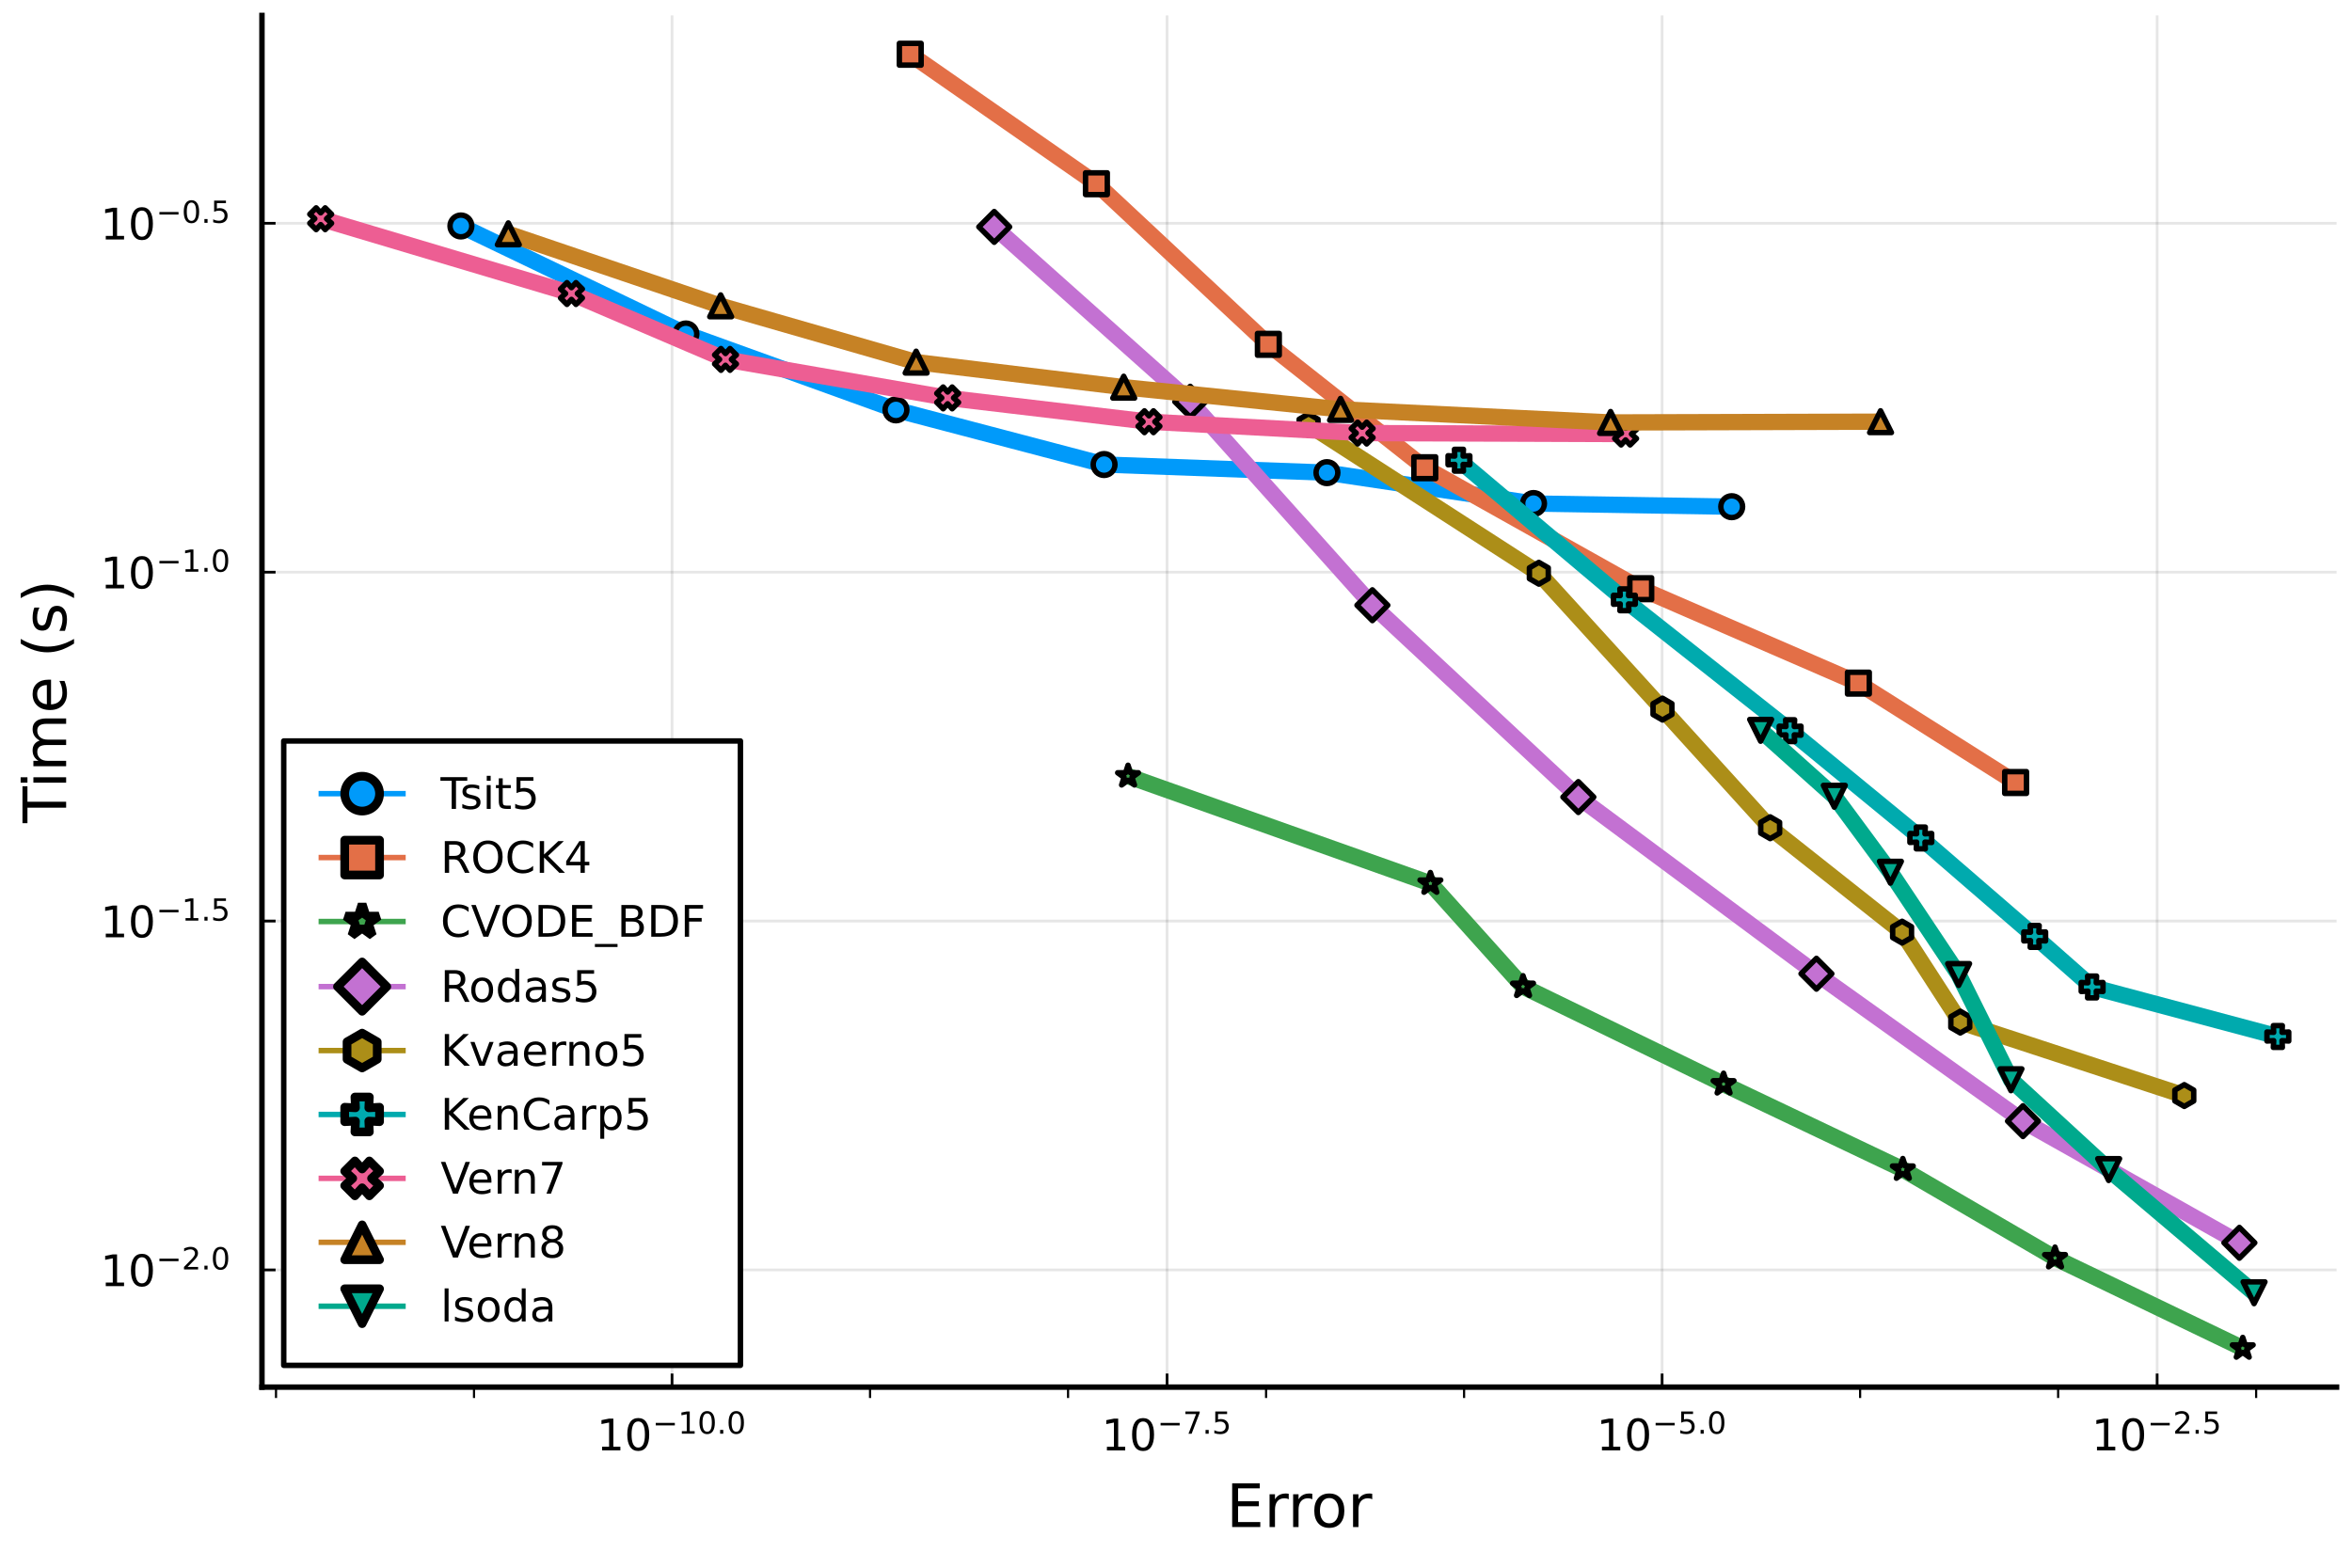 <?xml version="1.0" encoding="utf-8" standalone="no"?>
<!DOCTYPE svg PUBLIC "-//W3C//DTD SVG 1.1//EN"
  "http://www.w3.org/Graphics/SVG/1.1/DTD/svg11.dtd">
<!-- Created with matplotlib (https://matplotlib.org/) -->
<svg height="288pt" version="1.1" viewBox="0 0 432 288" width="432pt" xmlns="http://www.w3.org/2000/svg" xmlns:xlink="http://www.w3.org/1999/xlink">
 <defs>
  <style type="text/css">*{stroke-linecap:butt;stroke-linejoin:round;}</style>
 </defs>
 <g id="figure_1">
  <g id="patch_1">
   <path d="M 0 288 
L 432 288 
L 432 0 
L 0 0 
z
" style="fill:#ffffff;"/>
  </g>
  <g id="axes_1">
   <g id="patch_2">
    <path d="M 48.115 254.829 
L 429.165 254.829 
L 429.165 2.835 
L 48.115 2.835 
z
" style="fill:#ffffff;"/>
   </g>
   <g id="matplotlib.axis_1">
    <g id="xtick_1">
     <g id="line2d_1">
      <path clip-path="url(#pd3904c1e94)" d="M 123.435 254.829 
L 123.435 2.835 
" style="fill:none;stroke:#000000;stroke-linecap:square;stroke-opacity:0.1;stroke-width:0.5;"/>
     </g>
     <g id="line2d_2">
      <defs>
       <path d="M 0 0 
L 0 -2.5 
" id="mf1fb1ad67f" style="stroke:#000000;stroke-width:0.5;"/>
      </defs>
      <g>
       <use style="stroke:#000000;stroke-width:0.5;" x="123.435" xlink:href="#mf1fb1ad67f" y="254.829"/>
      </g>
     </g>
     <g id="text_1">
      <!-- $\mathregular{10^{-10.0}}$ -->
      <g transform="translate(109.595 266.508)scale(0.08 -0.08)">
       <defs>
        <path d="M 12.406 8.297 
L 28.516 8.297 
L 28.516 63.922 
L 10.984 60.406 
L 10.984 69.391 
L 28.422 72.906 
L 38.281 72.906 
L 38.281 8.297 
L 54.391 8.297 
L 54.391 0 
L 12.406 0 
z
" id="DejaVuSans-49"/>
        <path d="M 31.781 66.406 
Q 24.172 66.406 20.328 58.906 
Q 16.5 51.422 16.5 36.375 
Q 16.5 21.391 20.328 13.891 
Q 24.172 6.391 31.781 6.391 
Q 39.453 6.391 43.281 13.891 
Q 47.125 21.391 47.125 36.375 
Q 47.125 51.422 43.281 58.906 
Q 39.453 66.406 31.781 66.406 
z
M 31.781 74.219 
Q 44.047 74.219 50.516 64.516 
Q 56.984 54.828 56.984 36.375 
Q 56.984 17.969 50.516 8.266 
Q 44.047 -1.422 31.781 -1.422 
Q 19.531 -1.422 13.062 8.266 
Q 6.594 17.969 6.594 36.375 
Q 6.594 54.828 13.062 64.516 
Q 19.531 74.219 31.781 74.219 
z
" id="DejaVuSans-48"/>
        <path d="M 10.594 35.5 
L 73.188 35.5 
L 73.188 27.203 
L 10.594 27.203 
z
" id="DejaVuSans-8722"/>
        <path d="M 10.688 12.406 
L 21 12.406 
L 21 0 
L 10.688 0 
z
" id="DejaVuSans-46"/>
       </defs>
       <use transform="translate(0 0.766)" xlink:href="#DejaVuSans-49"/>
       <use transform="translate(63.623 0.766)" xlink:href="#DejaVuSans-48"/>
       <use transform="translate(128.203 39.047)scale(0.7)" xlink:href="#DejaVuSans-8722"/>
       <use transform="translate(186.855 39.047)scale(0.7)" xlink:href="#DejaVuSans-49"/>
       <use transform="translate(231.392 39.047)scale(0.7)" xlink:href="#DejaVuSans-48"/>
       <use transform="translate(275.928 39.047)scale(0.7)" xlink:href="#DejaVuSans-46"/>
       <use transform="translate(298.179 39.047)scale(0.7)" xlink:href="#DejaVuSans-48"/>
      </g>
     </g>
    </g>
    <g id="xtick_2">
     <g id="line2d_3">
      <path clip-path="url(#pd3904c1e94)" d="M 214.359 254.829 
L 214.359 2.835 
" style="fill:none;stroke:#000000;stroke-linecap:square;stroke-opacity:0.1;stroke-width:0.5;"/>
     </g>
     <g id="line2d_4">
      <g>
       <use style="stroke:#000000;stroke-width:0.5;" x="214.359" xlink:href="#mf1fb1ad67f" y="254.829"/>
      </g>
     </g>
     <g id="text_2">
      <!-- $\mathregular{10^{-7.5}}$ -->
      <g transform="translate(202.319 266.508)scale(0.08 -0.08)">
       <defs>
        <path d="M 8.203 72.906 
L 55.078 72.906 
L 55.078 68.703 
L 28.609 0 
L 18.312 0 
L 43.219 64.594 
L 8.203 64.594 
z
" id="DejaVuSans-55"/>
        <path d="M 10.797 72.906 
L 49.516 72.906 
L 49.516 64.594 
L 19.828 64.594 
L 19.828 46.734 
Q 21.969 47.469 24.109 47.828 
Q 26.266 48.188 28.422 48.188 
Q 40.625 48.188 47.75 41.5 
Q 54.891 34.812 54.891 23.391 
Q 54.891 11.625 47.562 5.094 
Q 40.234 -1.422 26.906 -1.422 
Q 22.312 -1.422 17.547 -0.641 
Q 12.797 0.141 7.719 1.703 
L 7.719 11.625 
Q 12.109 9.234 16.797 8.062 
Q 21.484 6.891 26.703 6.891 
Q 35.156 6.891 40.078 11.328 
Q 45.016 15.766 45.016 23.391 
Q 45.016 31 40.078 35.438 
Q 35.156 39.891 26.703 39.891 
Q 22.75 39.891 18.812 39.016 
Q 14.891 38.141 10.797 36.281 
z
" id="DejaVuSans-53"/>
       </defs>
       <use transform="translate(0 0.684)" xlink:href="#DejaVuSans-49"/>
       <use transform="translate(63.623 0.684)" xlink:href="#DejaVuSans-48"/>
       <use transform="translate(128.203 38.966)scale(0.7)" xlink:href="#DejaVuSans-8722"/>
       <use transform="translate(186.855 38.966)scale(0.7)" xlink:href="#DejaVuSans-55"/>
       <use transform="translate(231.392 38.966)scale(0.7)" xlink:href="#DejaVuSans-46"/>
       <use transform="translate(253.643 38.966)scale(0.7)" xlink:href="#DejaVuSans-53"/>
      </g>
     </g>
    </g>
    <g id="xtick_3">
     <g id="line2d_5">
      <path clip-path="url(#pd3904c1e94)" d="M 305.284 254.829 
L 305.284 2.835 
" style="fill:none;stroke:#000000;stroke-linecap:square;stroke-opacity:0.1;stroke-width:0.5;"/>
     </g>
     <g id="line2d_6">
      <g>
       <use style="stroke:#000000;stroke-width:0.5;" x="305.284" xlink:href="#mf1fb1ad67f" y="254.829"/>
      </g>
     </g>
     <g id="text_3">
      <!-- $\mathregular{10^{-5.0}}$ -->
      <g transform="translate(293.244 266.508)scale(0.08 -0.08)">
       <use transform="translate(0 0.766)" xlink:href="#DejaVuSans-49"/>
       <use transform="translate(63.623 0.766)" xlink:href="#DejaVuSans-48"/>
       <use transform="translate(128.203 39.047)scale(0.7)" xlink:href="#DejaVuSans-8722"/>
       <use transform="translate(186.855 39.047)scale(0.7)" xlink:href="#DejaVuSans-53"/>
       <use transform="translate(231.392 39.047)scale(0.7)" xlink:href="#DejaVuSans-46"/>
       <use transform="translate(253.643 39.047)scale(0.7)" xlink:href="#DejaVuSans-48"/>
      </g>
     </g>
    </g>
    <g id="xtick_4">
     <g id="line2d_7">
      <path clip-path="url(#pd3904c1e94)" d="M 396.208 254.829 
L 396.208 2.835 
" style="fill:none;stroke:#000000;stroke-linecap:square;stroke-opacity:0.1;stroke-width:0.5;"/>
     </g>
     <g id="line2d_8">
      <g>
       <use style="stroke:#000000;stroke-width:0.5;" x="396.208" xlink:href="#mf1fb1ad67f" y="254.829"/>
      </g>
     </g>
     <g id="text_4">
      <!-- $\mathregular{10^{-2.5}}$ -->
      <g transform="translate(384.168 266.508)scale(0.08 -0.08)">
       <defs>
        <path d="M 19.188 8.297 
L 53.609 8.297 
L 53.609 0 
L 7.328 0 
L 7.328 8.297 
Q 12.938 14.109 22.625 23.891 
Q 32.328 33.688 34.812 36.531 
Q 39.547 41.844 41.422 45.531 
Q 43.312 49.219 43.312 52.781 
Q 43.312 58.594 39.234 62.25 
Q 35.156 65.922 28.609 65.922 
Q 23.969 65.922 18.812 64.312 
Q 13.672 62.703 7.812 59.422 
L 7.812 69.391 
Q 13.766 71.781 18.938 73 
Q 24.125 74.219 28.422 74.219 
Q 39.75 74.219 46.484 68.547 
Q 53.219 62.891 53.219 53.422 
Q 53.219 48.922 51.531 44.891 
Q 49.859 40.875 45.406 35.406 
Q 44.188 33.984 37.641 27.219 
Q 31.109 20.453 19.188 8.297 
z
" id="DejaVuSans-50"/>
       </defs>
       <use transform="translate(0 0.766)" xlink:href="#DejaVuSans-49"/>
       <use transform="translate(63.623 0.766)" xlink:href="#DejaVuSans-48"/>
       <use transform="translate(128.203 39.047)scale(0.7)" xlink:href="#DejaVuSans-8722"/>
       <use transform="translate(186.855 39.047)scale(0.7)" xlink:href="#DejaVuSans-50"/>
       <use transform="translate(231.392 39.047)scale(0.7)" xlink:href="#DejaVuSans-46"/>
       <use transform="translate(253.643 39.047)scale(0.7)" xlink:href="#DejaVuSans-53"/>
      </g>
     </g>
    </g>
    <g id="xtick_5">
     <g id="line2d_9">
      <defs>
       <path d="M 0 0 
L 0 2 
" id="m3d5b3d79bf" style="stroke:#000000;stroke-width:0.4;"/>
      </defs>
      <g>
       <use style="stroke:#000000;stroke-width:0.4;" x="50.695" xlink:href="#m3d5b3d79bf" y="254.829"/>
      </g>
     </g>
    </g>
    <g id="xtick_6">
     <g id="line2d_10">
      <g>
       <use style="stroke:#000000;stroke-width:0.4;" x="87.065" xlink:href="#m3d5b3d79bf" y="254.829"/>
      </g>
     </g>
    </g>
    <g id="xtick_7">
     <g id="line2d_11">
      <g>
       <use style="stroke:#000000;stroke-width:0.4;" x="159.805" xlink:href="#m3d5b3d79bf" y="254.829"/>
      </g>
     </g>
    </g>
    <g id="xtick_8">
     <g id="line2d_12">
      <g>
       <use style="stroke:#000000;stroke-width:0.4;" x="196.174" xlink:href="#m3d5b3d79bf" y="254.829"/>
      </g>
     </g>
    </g>
    <g id="xtick_9">
     <g id="line2d_13">
      <g>
       <use style="stroke:#000000;stroke-width:0.4;" x="232.544" xlink:href="#m3d5b3d79bf" y="254.829"/>
      </g>
     </g>
    </g>
    <g id="xtick_10">
     <g id="line2d_14">
      <g>
       <use style="stroke:#000000;stroke-width:0.4;" x="268.914" xlink:href="#m3d5b3d79bf" y="254.829"/>
      </g>
     </g>
    </g>
    <g id="xtick_11">
     <g id="line2d_15">
      <g>
       <use style="stroke:#000000;stroke-width:0.4;" x="341.654" xlink:href="#m3d5b3d79bf" y="254.829"/>
      </g>
     </g>
    </g>
    <g id="xtick_12">
     <g id="line2d_16">
      <g>
       <use style="stroke:#000000;stroke-width:0.4;" x="378.023" xlink:href="#m3d5b3d79bf" y="254.829"/>
      </g>
     </g>
    </g>
    <g id="xtick_13">
     <g id="line2d_17">
      <g>
       <use style="stroke:#000000;stroke-width:0.4;" x="414.393" xlink:href="#m3d5b3d79bf" y="254.829"/>
      </g>
     </g>
    </g>
    <g id="text_5">
     <!-- Error -->
     <g transform="translate(225.237 280.53)scale(0.11 -0.11)">
      <defs>
       <path d="M 9.812 72.906 
L 55.906 72.906 
L 55.906 64.594 
L 19.672 64.594 
L 19.672 43.016 
L 54.391 43.016 
L 54.391 34.719 
L 19.672 34.719 
L 19.672 8.297 
L 56.781 8.297 
L 56.781 0 
L 9.812 0 
z
" id="DejaVuSans-69"/>
       <path d="M 41.109 46.297 
Q 39.594 47.172 37.812 47.578 
Q 36.031 48 33.891 48 
Q 26.266 48 22.188 43.047 
Q 18.109 38.094 18.109 28.812 
L 18.109 0 
L 9.078 0 
L 9.078 54.688 
L 18.109 54.688 
L 18.109 46.188 
Q 20.953 51.172 25.484 53.578 
Q 30.031 56 36.531 56 
Q 37.453 56 38.578 55.875 
Q 39.703 55.766 41.062 55.516 
z
" id="DejaVuSans-114"/>
       <path d="M 30.609 48.391 
Q 23.391 48.391 19.188 42.75 
Q 14.984 37.109 14.984 27.297 
Q 14.984 17.484 19.156 11.844 
Q 23.344 6.203 30.609 6.203 
Q 37.797 6.203 41.984 11.859 
Q 46.188 17.531 46.188 27.297 
Q 46.188 37.016 41.984 42.703 
Q 37.797 48.391 30.609 48.391 
z
M 30.609 56 
Q 42.328 56 49.016 48.375 
Q 55.719 40.766 55.719 27.297 
Q 55.719 13.875 49.016 6.219 
Q 42.328 -1.422 30.609 -1.422 
Q 18.844 -1.422 12.172 6.219 
Q 5.516 13.875 5.516 27.297 
Q 5.516 40.766 12.172 48.375 
Q 18.844 56 30.609 56 
z
" id="DejaVuSans-111"/>
      </defs>
      <use xlink:href="#DejaVuSans-69"/>
      <use x="63.184" xlink:href="#DejaVuSans-114"/>
      <use x="102.547" xlink:href="#DejaVuSans-114"/>
      <use x="141.41" xlink:href="#DejaVuSans-111"/>
      <use x="202.592" xlink:href="#DejaVuSans-114"/>
     </g>
    </g>
   </g>
   <g id="matplotlib.axis_2">
    <g id="ytick_1">
     <g id="line2d_18">
      <path clip-path="url(#pd3904c1e94)" d="M 48.115 233.298 
L 429.165 233.298 
" style="fill:none;stroke:#000000;stroke-linecap:square;stroke-opacity:0.1;stroke-width:0.5;"/>
     </g>
     <g id="line2d_19">
      <defs>
       <path d="M 0 0 
L 2.5 0 
" id="m90eb24574b" style="stroke:#000000;stroke-width:0.5;"/>
      </defs>
      <g>
       <use style="stroke:#000000;stroke-width:0.5;" x="48.115" xlink:href="#m90eb24574b" y="233.298"/>
      </g>
     </g>
     <g id="text_6">
      <!-- $\mathregular{10^{-2.0}}$ -->
      <g transform="translate(18.435 236.338)scale(0.08 -0.08)">
       <use transform="translate(0 0.766)" xlink:href="#DejaVuSans-49"/>
       <use transform="translate(63.623 0.766)" xlink:href="#DejaVuSans-48"/>
       <use transform="translate(128.203 39.047)scale(0.7)" xlink:href="#DejaVuSans-8722"/>
       <use transform="translate(186.855 39.047)scale(0.7)" xlink:href="#DejaVuSans-50"/>
       <use transform="translate(231.392 39.047)scale(0.7)" xlink:href="#DejaVuSans-46"/>
       <use transform="translate(253.643 39.047)scale(0.7)" xlink:href="#DejaVuSans-48"/>
      </g>
     </g>
    </g>
    <g id="ytick_2">
     <g id="line2d_20">
      <path clip-path="url(#pd3904c1e94)" d="M 48.115 169.205 
L 429.165 169.205 
" style="fill:none;stroke:#000000;stroke-linecap:square;stroke-opacity:0.1;stroke-width:0.5;"/>
     </g>
     <g id="line2d_21">
      <g>
       <use style="stroke:#000000;stroke-width:0.5;" x="48.115" xlink:href="#m90eb24574b" y="169.205"/>
      </g>
     </g>
     <g id="text_7">
      <!-- $\mathregular{10^{-1.5}}$ -->
      <g transform="translate(18.435 172.245)scale(0.08 -0.08)">
       <use transform="translate(0 0.684)" xlink:href="#DejaVuSans-49"/>
       <use transform="translate(63.623 0.684)" xlink:href="#DejaVuSans-48"/>
       <use transform="translate(128.203 38.966)scale(0.7)" xlink:href="#DejaVuSans-8722"/>
       <use transform="translate(186.855 38.966)scale(0.7)" xlink:href="#DejaVuSans-49"/>
       <use transform="translate(231.392 38.966)scale(0.7)" xlink:href="#DejaVuSans-46"/>
       <use transform="translate(253.643 38.966)scale(0.7)" xlink:href="#DejaVuSans-53"/>
      </g>
     </g>
    </g>
    <g id="ytick_3">
     <g id="line2d_22">
      <path clip-path="url(#pd3904c1e94)" d="M 48.115 105.112 
L 429.165 105.112 
" style="fill:none;stroke:#000000;stroke-linecap:square;stroke-opacity:0.1;stroke-width:0.5;"/>
     </g>
     <g id="line2d_23">
      <g>
       <use style="stroke:#000000;stroke-width:0.5;" x="48.115" xlink:href="#m90eb24574b" y="105.112"/>
      </g>
     </g>
     <g id="text_8">
      <!-- $\mathregular{10^{-1.0}}$ -->
      <g transform="translate(18.435 108.152)scale(0.08 -0.08)">
       <use transform="translate(0 0.766)" xlink:href="#DejaVuSans-49"/>
       <use transform="translate(63.623 0.766)" xlink:href="#DejaVuSans-48"/>
       <use transform="translate(128.203 39.047)scale(0.7)" xlink:href="#DejaVuSans-8722"/>
       <use transform="translate(186.855 39.047)scale(0.7)" xlink:href="#DejaVuSans-49"/>
       <use transform="translate(231.392 39.047)scale(0.7)" xlink:href="#DejaVuSans-46"/>
       <use transform="translate(253.643 39.047)scale(0.7)" xlink:href="#DejaVuSans-48"/>
      </g>
     </g>
    </g>
    <g id="ytick_4">
     <g id="line2d_24">
      <path clip-path="url(#pd3904c1e94)" d="M 48.115 41.019 
L 429.165 41.019 
" style="fill:none;stroke:#000000;stroke-linecap:square;stroke-opacity:0.1;stroke-width:0.5;"/>
     </g>
     <g id="line2d_25">
      <g>
       <use style="stroke:#000000;stroke-width:0.5;" x="48.115" xlink:href="#m90eb24574b" y="41.019"/>
      </g>
     </g>
     <g id="text_9">
      <!-- $\mathregular{10^{-0.5}}$ -->
      <g transform="translate(18.435 44.059)scale(0.08 -0.08)">
       <use transform="translate(0 0.766)" xlink:href="#DejaVuSans-49"/>
       <use transform="translate(63.623 0.766)" xlink:href="#DejaVuSans-48"/>
       <use transform="translate(128.203 39.047)scale(0.7)" xlink:href="#DejaVuSans-8722"/>
       <use transform="translate(186.855 39.047)scale(0.7)" xlink:href="#DejaVuSans-48"/>
       <use transform="translate(231.392 39.047)scale(0.7)" xlink:href="#DejaVuSans-46"/>
       <use transform="translate(253.643 39.047)scale(0.7)" xlink:href="#DejaVuSans-53"/>
      </g>
     </g>
    </g>
    <g id="text_10">
     <!-- Time (s) -->
     <g transform="translate(12.148 151.194)rotate(-90)scale(0.11 -0.11)">
      <defs>
       <path d="M -0.297 72.906 
L 61.375 72.906 
L 61.375 64.594 
L 35.5 64.594 
L 35.5 0 
L 25.594 0 
L 25.594 64.594 
L -0.297 64.594 
z
" id="DejaVuSans-84"/>
       <path d="M 9.422 54.688 
L 18.406 54.688 
L 18.406 0 
L 9.422 0 
z
M 9.422 75.984 
L 18.406 75.984 
L 18.406 64.594 
L 9.422 64.594 
z
" id="DejaVuSans-105"/>
       <path d="M 52 44.188 
Q 55.375 50.25 60.062 53.125 
Q 64.75 56 71.094 56 
Q 79.641 56 84.281 50.016 
Q 88.922 44.047 88.922 33.016 
L 88.922 0 
L 79.891 0 
L 79.891 32.719 
Q 79.891 40.578 77.094 44.375 
Q 74.312 48.188 68.609 48.188 
Q 61.625 48.188 57.562 43.547 
Q 53.516 38.922 53.516 30.906 
L 53.516 0 
L 44.484 0 
L 44.484 32.719 
Q 44.484 40.625 41.703 44.406 
Q 38.922 48.188 33.109 48.188 
Q 26.219 48.188 22.156 43.531 
Q 18.109 38.875 18.109 30.906 
L 18.109 0 
L 9.078 0 
L 9.078 54.688 
L 18.109 54.688 
L 18.109 46.188 
Q 21.188 51.219 25.484 53.609 
Q 29.781 56 35.688 56 
Q 41.656 56 45.828 52.969 
Q 50 49.953 52 44.188 
z
" id="DejaVuSans-109"/>
       <path d="M 56.203 29.594 
L 56.203 25.203 
L 14.891 25.203 
Q 15.484 15.922 20.484 11.062 
Q 25.484 6.203 34.422 6.203 
Q 39.594 6.203 44.453 7.469 
Q 49.312 8.734 54.109 11.281 
L 54.109 2.781 
Q 49.266 0.734 44.188 -0.344 
Q 39.109 -1.422 33.891 -1.422 
Q 20.797 -1.422 13.156 6.188 
Q 5.516 13.812 5.516 26.812 
Q 5.516 40.234 12.766 48.109 
Q 20.016 56 32.328 56 
Q 43.359 56 49.781 48.891 
Q 56.203 41.797 56.203 29.594 
z
M 47.219 32.234 
Q 47.125 39.594 43.094 43.984 
Q 39.062 48.391 32.422 48.391 
Q 24.906 48.391 20.391 44.141 
Q 15.875 39.891 15.188 32.172 
z
" id="DejaVuSans-101"/>
       <path id="DejaVuSans-32"/>
       <path d="M 31 75.875 
Q 24.469 64.656 21.281 53.656 
Q 18.109 42.672 18.109 31.391 
Q 18.109 20.125 21.312 9.062 
Q 24.516 -2 31 -13.188 
L 23.188 -13.188 
Q 15.875 -1.703 12.234 9.375 
Q 8.594 20.453 8.594 31.391 
Q 8.594 42.281 12.203 53.312 
Q 15.828 64.359 23.188 75.875 
z
" id="DejaVuSans-40"/>
       <path d="M 44.281 53.078 
L 44.281 44.578 
Q 40.484 46.531 36.375 47.5 
Q 32.281 48.484 27.875 48.484 
Q 21.188 48.484 17.844 46.438 
Q 14.5 44.391 14.5 40.281 
Q 14.5 37.156 16.891 35.375 
Q 19.281 33.594 26.516 31.984 
L 29.594 31.297 
Q 39.156 29.25 43.188 25.516 
Q 47.219 21.781 47.219 15.094 
Q 47.219 7.469 41.188 3.016 
Q 35.156 -1.422 24.609 -1.422 
Q 20.219 -1.422 15.453 -0.562 
Q 10.688 0.297 5.422 2 
L 5.422 11.281 
Q 10.406 8.688 15.234 7.391 
Q 20.062 6.109 24.812 6.109 
Q 31.156 6.109 34.562 8.281 
Q 37.984 10.453 37.984 14.406 
Q 37.984 18.062 35.516 20.016 
Q 33.062 21.969 24.703 23.781 
L 21.578 24.516 
Q 13.234 26.266 9.516 29.906 
Q 5.812 33.547 5.812 39.891 
Q 5.812 47.609 11.281 51.797 
Q 16.75 56 26.812 56 
Q 31.781 56 36.172 55.266 
Q 40.578 54.547 44.281 53.078 
z
" id="DejaVuSans-115"/>
       <path d="M 8.016 75.875 
L 15.828 75.875 
Q 23.141 64.359 26.781 53.312 
Q 30.422 42.281 30.422 31.391 
Q 30.422 20.453 26.781 9.375 
Q 23.141 -1.703 15.828 -13.188 
L 8.016 -13.188 
Q 14.5 -2 17.703 9.062 
Q 20.906 20.125 20.906 31.391 
Q 20.906 42.672 17.703 53.656 
Q 14.5 64.656 8.016 75.875 
z
" id="DejaVuSans-41"/>
      </defs>
      <use xlink:href="#DejaVuSans-84"/>
      <use x="57.959" xlink:href="#DejaVuSans-105"/>
      <use x="85.742" xlink:href="#DejaVuSans-109"/>
      <use x="183.154" xlink:href="#DejaVuSans-101"/>
      <use x="244.678" xlink:href="#DejaVuSans-32"/>
      <use x="276.465" xlink:href="#DejaVuSans-40"/>
      <use x="315.479" xlink:href="#DejaVuSans-115"/>
      <use x="367.578" xlink:href="#DejaVuSans-41"/>
     </g>
    </g>
   </g>
   <g id="line2d_26">
    <path clip-path="url(#pd3904c1e94)" d="M 318.071 93.084 
L 281.668 92.505 
L 243.722 86.83 
L 202.791 85.34 
L 164.565 75.294 
L 125.981 61.358 
L 84.654 41.511 
" style="fill:none;stroke:#009afa;stroke-width:3;"/>
   </g>
   <g id="PathCollection_1">
    <defs>
     <path d="M 0 2 
C 0.53 2 1.039 1.789 1.414 1.414 
C 1.789 1.039 2 0.53 2 0 
C 2 -0.53 1.789 -1.039 1.414 -1.414 
C 1.039 -1.789 0.53 -2 0 -2 
C -0.53 -2 -1.039 -1.789 -1.414 -1.414 
C -1.789 -1.039 -2 -0.53 -2 0 
C -2 0.53 -1.789 1.039 -1.414 1.414 
C -1.039 1.789 -0.53 2 0 2 
z
" id="m7c0eb7658f" style="stroke:#000000;"/>
    </defs>
    <g clip-path="url(#pd3904c1e94)">
     <use style="fill:#009afa;stroke:#000000;" x="318.071" xlink:href="#m7c0eb7658f" y="93.084"/>
     <use style="fill:#009afa;stroke:#000000;" x="281.668" xlink:href="#m7c0eb7658f" y="92.505"/>
     <use style="fill:#009afa;stroke:#000000;" x="243.722" xlink:href="#m7c0eb7658f" y="86.83"/>
     <use style="fill:#009afa;stroke:#000000;" x="202.791" xlink:href="#m7c0eb7658f" y="85.34"/>
     <use style="fill:#009afa;stroke:#000000;" x="164.565" xlink:href="#m7c0eb7658f" y="75.294"/>
     <use style="fill:#009afa;stroke:#000000;" x="125.981" xlink:href="#m7c0eb7658f" y="61.358"/>
     <use style="fill:#009afa;stroke:#000000;" x="84.654" xlink:href="#m7c0eb7658f" y="41.511"/>
    </g>
   </g>
   <g id="line2d_27">
    <path clip-path="url(#pd3904c1e94)" d="M 370.214 143.755 
L 341.337 125.5 
L 301.361 108.151 
L 261.69 85.924 
L 232.965 63.258 
L 201.381 33.749 
L 167.187 9.967 
" style="fill:none;stroke:#e36f47;stroke-width:3;"/>
   </g>
   <g id="PathCollection_2">
    <defs>
     <path d="M -2 2 
L 2 2 
L 2 -2 
L -2 -2 
z
" id="m398ba037bc" style="stroke:#000000;"/>
    </defs>
    <g clip-path="url(#pd3904c1e94)">
     <use style="fill:#e36f47;stroke:#000000;" x="370.214" xlink:href="#m398ba037bc" y="143.755"/>
     <use style="fill:#e36f47;stroke:#000000;" x="341.337" xlink:href="#m398ba037bc" y="125.5"/>
     <use style="fill:#e36f47;stroke:#000000;" x="301.361" xlink:href="#m398ba037bc" y="108.151"/>
     <use style="fill:#e36f47;stroke:#000000;" x="261.69" xlink:href="#m398ba037bc" y="85.924"/>
     <use style="fill:#e36f47;stroke:#000000;" x="232.965" xlink:href="#m398ba037bc" y="63.258"/>
     <use style="fill:#e36f47;stroke:#000000;" x="201.381" xlink:href="#m398ba037bc" y="33.749"/>
     <use style="fill:#e36f47;stroke:#000000;" x="167.187" xlink:href="#m398ba037bc" y="9.967"/>
    </g>
   </g>
   <g id="patch_3">
    <path d="M 48.115 254.829 
L 48.115 2.835 
" style="fill:none;stroke:#000000;stroke-linecap:square;stroke-linejoin:miter;"/>
   </g>
   <g id="patch_4">
    <path d="M 48.115 254.829 
L 429.165 254.829 
" style="fill:none;stroke:#000000;stroke-linecap:square;stroke-linejoin:miter;"/>
   </g>
   <g id="line2d_28">
    <path clip-path="url(#pd3904c1e94)" d="M 411.934 247.697 
L 377.451 231.104 
L 349.498 214.831 
L 316.575 199.163 
L 279.741 181.25 
L 262.723 162.29 
L 207.189 142.583 
" style="fill:none;stroke:#3ea44e;stroke-width:3;"/>
   </g>
   <g id="PathCollection_3">
    <defs>
     <path d="M 0 -2 
L -0.449 -0.618 
L -1.902 -0.618 
L -0.727 0.236 
L -1.176 1.618 
L -0 0.764 
L 1.176 1.618 
L 0.727 0.236 
L 1.902 -0.618 
L 0.449 -0.618 
z
" id="m263c12ef6b" style="stroke:#000000;"/>
    </defs>
    <g clip-path="url(#pd3904c1e94)">
     <use style="fill:#3ea44e;stroke:#000000;" x="411.934" xlink:href="#m263c12ef6b" y="247.697"/>
     <use style="fill:#3ea44e;stroke:#000000;" x="377.451" xlink:href="#m263c12ef6b" y="231.104"/>
     <use style="fill:#3ea44e;stroke:#000000;" x="349.498" xlink:href="#m263c12ef6b" y="214.831"/>
     <use style="fill:#3ea44e;stroke:#000000;" x="316.575" xlink:href="#m263c12ef6b" y="199.163"/>
     <use style="fill:#3ea44e;stroke:#000000;" x="279.741" xlink:href="#m263c12ef6b" y="181.25"/>
     <use style="fill:#3ea44e;stroke:#000000;" x="262.723" xlink:href="#m263c12ef6b" y="162.29"/>
     <use style="fill:#3ea44e;stroke:#000000;" x="207.189" xlink:href="#m263c12ef6b" y="142.583"/>
    </g>
   </g>
   <g id="line2d_29">
    <path clip-path="url(#pd3904c1e94)" d="M 411.316 228.313 
L 371.569 205.963 
L 333.629 178.883 
L 289.902 146.428 
L 252.071 111.186 
L 218.614 73.803 
L 182.613 41.683 
" style="fill:none;stroke:#c371d2;stroke-width:3;"/>
   </g>
   <g id="PathCollection_4">
    <defs>
     <path d="M -0 2.828 
L 2.828 0 
L 0 -2.828 
L -2.828 -0 
z
" id="maf13af8966" style="stroke:#000000;"/>
    </defs>
    <g clip-path="url(#pd3904c1e94)">
     <use style="fill:#c371d2;stroke:#000000;" x="411.316" xlink:href="#maf13af8966" y="228.313"/>
     <use style="fill:#c371d2;stroke:#000000;" x="371.569" xlink:href="#maf13af8966" y="205.963"/>
     <use style="fill:#c371d2;stroke:#000000;" x="333.629" xlink:href="#maf13af8966" y="178.883"/>
     <use style="fill:#c371d2;stroke:#000000;" x="289.902" xlink:href="#maf13af8966" y="146.428"/>
     <use style="fill:#c371d2;stroke:#000000;" x="252.071" xlink:href="#maf13af8966" y="111.186"/>
     <use style="fill:#c371d2;stroke:#000000;" x="218.614" xlink:href="#maf13af8966" y="73.803"/>
     <use style="fill:#c371d2;stroke:#000000;" x="182.613" xlink:href="#maf13af8966" y="41.683"/>
    </g>
   </g>
   <g id="line2d_30">
    <path clip-path="url(#pd3904c1e94)" d="M 401.195 201.261 
L 360.05 187.77 
L 349.364 171.247 
L 325.133 152.063 
L 305.352 130.268 
L 282.644 105.31 
L 240.354 78.014 
" style="fill:none;stroke:#ac8e18;stroke-width:3;"/>
   </g>
   <g id="PathCollection_5">
    <defs>
     <path d="M 0 -2 
L -1.732 -1 
L -1.732 1 
L -0 2 
L 1.732 1 
L 1.732 -1 
z
" id="m9d4e4b2ee8" style="stroke:#000000;"/>
    </defs>
    <g clip-path="url(#pd3904c1e94)">
     <use style="fill:#ac8e18;stroke:#000000;" x="401.195" xlink:href="#m9d4e4b2ee8" y="201.261"/>
     <use style="fill:#ac8e18;stroke:#000000;" x="360.05" xlink:href="#m9d4e4b2ee8" y="187.77"/>
     <use style="fill:#ac8e18;stroke:#000000;" x="349.364" xlink:href="#m9d4e4b2ee8" y="171.247"/>
     <use style="fill:#ac8e18;stroke:#000000;" x="325.133" xlink:href="#m9d4e4b2ee8" y="152.063"/>
     <use style="fill:#ac8e18;stroke:#000000;" x="305.352" xlink:href="#m9d4e4b2ee8" y="130.268"/>
     <use style="fill:#ac8e18;stroke:#000000;" x="282.644" xlink:href="#m9d4e4b2ee8" y="105.31"/>
     <use style="fill:#ac8e18;stroke:#000000;" x="240.354" xlink:href="#m9d4e4b2ee8" y="78.014"/>
    </g>
   </g>
   <g id="line2d_31">
    <path clip-path="url(#pd3904c1e94)" d="M 418.381 190.418 
L 384.262 181.318 
L 373.717 172.029 
L 352.799 153.944 
L 328.798 134.234 
L 298.357 110.185 
L 267.968 84.55 
" style="fill:none;stroke:#00aaae;stroke-width:3;"/>
   </g>
   <g id="PathCollection_6">
    <defs>
     <path d="M 0.828 2 
L 0.765 0.765 
L 2 0.828 
L 2 -0.828 
L 0.765 -0.765 
L 0.828 -2 
L -0.828 -2 
L -0.765 -0.765 
L -2 -0.828 
L -2 0.828 
L -0.765 0.765 
L -0.828 2 
L 0.828 2 
L 0.765 0.765 
L 0.828 2 
" id="mf89a42536b" style="stroke:#000000;"/>
    </defs>
    <g clip-path="url(#pd3904c1e94)">
     <use style="fill:#00aaae;stroke:#000000;" x="418.381" xlink:href="#mf89a42536b" y="190.418"/>
     <use style="fill:#00aaae;stroke:#000000;" x="384.262" xlink:href="#mf89a42536b" y="181.318"/>
     <use style="fill:#00aaae;stroke:#000000;" x="373.717" xlink:href="#mf89a42536b" y="172.029"/>
     <use style="fill:#00aaae;stroke:#000000;" x="352.799" xlink:href="#mf89a42536b" y="153.944"/>
     <use style="fill:#00aaae;stroke:#000000;" x="328.798" xlink:href="#mf89a42536b" y="134.234"/>
     <use style="fill:#00aaae;stroke:#000000;" x="298.357" xlink:href="#mf89a42536b" y="110.185"/>
     <use style="fill:#00aaae;stroke:#000000;" x="267.968" xlink:href="#mf89a42536b" y="84.55"/>
    </g>
   </g>
   <g id="line2d_32">
    <path clip-path="url(#pd3904c1e94)" d="M 298.579 79.738 
L 250.189 79.559 
L 211.033 77.473 
L 174.06 73.098 
L 133.254 66.027 
L 104.963 53.924 
L 58.9 40.182 
" style="fill:none;stroke:#ed5e93;stroke-width:3;"/>
   </g>
   <g id="PathCollection_7">
    <defs>
     <path d="M -0.828 2 
L 0 1.082 
L 0.828 2 
L 2 0.828 
L 1.082 0 
L 2 -0.828 
L 0.828 -2 
L 0 -1.082 
L -0.828 -2 
L -2 -0.828 
L -1.082 -0 
L -2 0.828 
L -0.828 2 
L -0 1.082 
L -0.828 2 
" id="mbb5d1d719f" style="stroke:#000000;"/>
    </defs>
    <g clip-path="url(#pd3904c1e94)">
     <use style="fill:#ed5e93;stroke:#000000;" x="298.579" xlink:href="#mbb5d1d719f" y="79.738"/>
     <use style="fill:#ed5e93;stroke:#000000;" x="250.189" xlink:href="#mbb5d1d719f" y="79.559"/>
     <use style="fill:#ed5e93;stroke:#000000;" x="211.033" xlink:href="#mbb5d1d719f" y="77.473"/>
     <use style="fill:#ed5e93;stroke:#000000;" x="174.06" xlink:href="#mbb5d1d719f" y="73.098"/>
     <use style="fill:#ed5e93;stroke:#000000;" x="133.254" xlink:href="#mbb5d1d719f" y="66.027"/>
     <use style="fill:#ed5e93;stroke:#000000;" x="104.963" xlink:href="#mbb5d1d719f" y="53.924"/>
     <use style="fill:#ed5e93;stroke:#000000;" x="58.9" xlink:href="#mbb5d1d719f" y="40.182"/>
    </g>
   </g>
   <g id="line2d_33">
    <path clip-path="url(#pd3904c1e94)" d="M 345.405 77.465 
L 295.821 77.607 
L 246.222 75.2 
L 206.397 71.128 
L 168.269 66.524 
L 132.366 56.185 
L 93.364 42.952 
" style="fill:none;stroke:#c68225;stroke-width:3;"/>
   </g>
   <g id="PathCollection_8">
    <defs>
     <path d="M 0 -2 
L -2 2 
L 2 2 
z
" id="mfad15da6d8" style="stroke:#000000;"/>
    </defs>
    <g clip-path="url(#pd3904c1e94)">
     <use style="fill:#c68225;stroke:#000000;" x="345.405" xlink:href="#mfad15da6d8" y="77.465"/>
     <use style="fill:#c68225;stroke:#000000;" x="295.821" xlink:href="#mfad15da6d8" y="77.607"/>
     <use style="fill:#c68225;stroke:#000000;" x="246.222" xlink:href="#mfad15da6d8" y="75.2"/>
     <use style="fill:#c68225;stroke:#000000;" x="206.397" xlink:href="#mfad15da6d8" y="71.128"/>
     <use style="fill:#c68225;stroke:#000000;" x="168.269" xlink:href="#mfad15da6d8" y="66.524"/>
     <use style="fill:#c68225;stroke:#000000;" x="132.366" xlink:href="#mfad15da6d8" y="56.185"/>
     <use style="fill:#c68225;stroke:#000000;" x="93.364" xlink:href="#mfad15da6d8" y="42.952"/>
    </g>
   </g>
   <g id="line2d_34">
    <path clip-path="url(#pd3904c1e94)" d="M 414.012 237.491 
L 387.307 214.864 
L 369.36 198.367 
L 359.744 179.031 
L 347.22 160.238 
L 336.915 146.28 
L 323.381 134.169 
" style="fill:none;stroke:#00a98d;stroke-width:3;"/>
   </g>
   <g id="PathCollection_9">
    <defs>
     <path d="M -0 2 
L 2 -2 
L -2 -2 
z
" id="mfe26a23781" style="stroke:#000000;"/>
    </defs>
    <g clip-path="url(#pd3904c1e94)">
     <use style="fill:#00a98d;stroke:#000000;" x="414.012" xlink:href="#mfe26a23781" y="237.491"/>
     <use style="fill:#00a98d;stroke:#000000;" x="387.307" xlink:href="#mfe26a23781" y="214.864"/>
     <use style="fill:#00a98d;stroke:#000000;" x="369.36" xlink:href="#mfe26a23781" y="198.367"/>
     <use style="fill:#00a98d;stroke:#000000;" x="359.744" xlink:href="#mfe26a23781" y="179.031"/>
     <use style="fill:#00a98d;stroke:#000000;" x="347.22" xlink:href="#mfe26a23781" y="160.238"/>
     <use style="fill:#00a98d;stroke:#000000;" x="336.915" xlink:href="#mfe26a23781" y="146.28"/>
     <use style="fill:#00a98d;stroke:#000000;" x="323.381" xlink:href="#mfe26a23781" y="134.169"/>
    </g>
   </g>
   <g id="legend_1">
    <g id="patch_5">
     <path d="M 52.115 250.829 
L 135.997 250.829 
L 135.997 136.124 
L 52.115 136.124 
z
" style="fill:#ffffff;stroke:#000000;stroke-linejoin:miter;"/>
    </g>
    <g id="line2d_35">
     <path d="M 58.515 145.803 
L 74.515 145.803 
" style="fill:none;stroke:#009afa;stroke-linejoin:miter;"/>
    </g>
    <g id="line2d_36">
     <defs>
      <path d="M 0 3.2 
C 0.849 3.2 1.663 2.863 2.263 2.263 
C 2.863 1.663 3.2 0.849 3.2 0 
C 3.2 -0.849 2.863 -1.663 2.263 -2.263 
C 1.663 -2.863 0.849 -3.2 0 -3.2 
C -0.849 -3.2 -1.663 -2.863 -2.263 -2.263 
C -2.863 -1.663 -3.2 -0.849 -3.2 0 
C -3.2 0.849 -2.863 1.663 -2.263 2.263 
C -1.663 2.863 -0.849 3.2 0 3.2 
z
" id="m8aea531dc0" style="stroke:#000000;stroke-width:1.6;"/>
     </defs>
     <g>
      <use style="fill:#009afa;stroke:#000000;stroke-width:1.6;" x="66.515" xlink:href="#m8aea531dc0" y="145.803"/>
     </g>
    </g>
    <g id="text_11">
     <!-- Tsit5 -->
     <g transform="translate(80.915 148.603)scale(0.08 -0.08)">
      <defs>
       <path d="M 18.312 70.219 
L 18.312 54.688 
L 36.812 54.688 
L 36.812 47.703 
L 18.312 47.703 
L 18.312 18.016 
Q 18.312 11.328 20.141 9.422 
Q 21.969 7.516 27.594 7.516 
L 36.812 7.516 
L 36.812 0 
L 27.594 0 
Q 17.188 0 13.234 3.875 
Q 9.281 7.766 9.281 18.016 
L 9.281 47.703 
L 2.688 47.703 
L 2.688 54.688 
L 9.281 54.688 
L 9.281 70.219 
z
" id="DejaVuSans-116"/>
      </defs>
      <use xlink:href="#DejaVuSans-84"/>
      <use x="44.584" xlink:href="#DejaVuSans-115"/>
      <use x="96.684" xlink:href="#DejaVuSans-105"/>
      <use x="124.467" xlink:href="#DejaVuSans-116"/>
      <use x="163.676" xlink:href="#DejaVuSans-53"/>
     </g>
    </g>
    <g id="line2d_37">
     <path d="M 58.515 157.546 
L 74.515 157.546 
" style="fill:none;stroke:#e36f47;stroke-linejoin:miter;"/>
    </g>
    <g id="line2d_38">
     <defs>
      <path d="M -3.2 3.2 
L 3.2 3.2 
L 3.2 -3.2 
L -3.2 -3.2 
z
" id="maa2857de47" style="stroke:#000000;stroke-linejoin:miter;stroke-width:1.6;"/>
     </defs>
     <g>
      <use style="fill:#e36f47;stroke:#000000;stroke-linejoin:miter;stroke-width:1.6;" x="66.515" xlink:href="#maa2857de47" y="157.546"/>
     </g>
    </g>
    <g id="text_12">
     <!-- ROCK4 -->
     <g transform="translate(80.915 160.346)scale(0.08 -0.08)">
      <defs>
       <path d="M 44.391 34.188 
Q 47.562 33.109 50.562 29.594 
Q 53.562 26.078 56.594 19.922 
L 66.609 0 
L 56 0 
L 46.688 18.703 
Q 43.062 26.031 39.672 28.422 
Q 36.281 30.812 30.422 30.812 
L 19.672 30.812 
L 19.672 0 
L 9.812 0 
L 9.812 72.906 
L 32.078 72.906 
Q 44.578 72.906 50.734 67.672 
Q 56.891 62.453 56.891 51.906 
Q 56.891 45.016 53.688 40.469 
Q 50.484 35.938 44.391 34.188 
z
M 19.672 64.797 
L 19.672 38.922 
L 32.078 38.922 
Q 39.203 38.922 42.844 42.219 
Q 46.484 45.516 46.484 51.906 
Q 46.484 58.297 42.844 61.547 
Q 39.203 64.797 32.078 64.797 
z
" id="DejaVuSans-82"/>
       <path d="M 39.406 66.219 
Q 28.656 66.219 22.328 58.203 
Q 16.016 50.203 16.016 36.375 
Q 16.016 22.609 22.328 14.594 
Q 28.656 6.594 39.406 6.594 
Q 50.141 6.594 56.422 14.594 
Q 62.703 22.609 62.703 36.375 
Q 62.703 50.203 56.422 58.203 
Q 50.141 66.219 39.406 66.219 
z
M 39.406 74.219 
Q 54.734 74.219 63.906 63.938 
Q 73.094 53.656 73.094 36.375 
Q 73.094 19.141 63.906 8.859 
Q 54.734 -1.422 39.406 -1.422 
Q 24.031 -1.422 14.812 8.828 
Q 5.609 19.094 5.609 36.375 
Q 5.609 53.656 14.812 63.938 
Q 24.031 74.219 39.406 74.219 
z
" id="DejaVuSans-79"/>
       <path d="M 64.406 67.281 
L 64.406 56.891 
Q 59.422 61.531 53.781 63.812 
Q 48.141 66.109 41.797 66.109 
Q 29.297 66.109 22.656 58.469 
Q 16.016 50.828 16.016 36.375 
Q 16.016 21.969 22.656 14.328 
Q 29.297 6.688 41.797 6.688 
Q 48.141 6.688 53.781 8.984 
Q 59.422 11.281 64.406 15.922 
L 64.406 5.609 
Q 59.234 2.094 53.438 0.328 
Q 47.656 -1.422 41.219 -1.422 
Q 24.656 -1.422 15.125 8.703 
Q 5.609 18.844 5.609 36.375 
Q 5.609 53.953 15.125 64.078 
Q 24.656 74.219 41.219 74.219 
Q 47.75 74.219 53.531 72.484 
Q 59.328 70.75 64.406 67.281 
z
" id="DejaVuSans-67"/>
       <path d="M 9.812 72.906 
L 19.672 72.906 
L 19.672 42.094 
L 52.391 72.906 
L 65.094 72.906 
L 28.906 38.922 
L 67.672 0 
L 54.688 0 
L 19.672 35.109 
L 19.672 0 
L 9.812 0 
z
" id="DejaVuSans-75"/>
       <path d="M 37.797 64.312 
L 12.891 25.391 
L 37.797 25.391 
z
M 35.203 72.906 
L 47.609 72.906 
L 47.609 25.391 
L 58.016 25.391 
L 58.016 17.188 
L 47.609 17.188 
L 47.609 0 
L 37.797 0 
L 37.797 17.188 
L 4.891 17.188 
L 4.891 26.703 
z
" id="DejaVuSans-52"/>
      </defs>
      <use xlink:href="#DejaVuSans-82"/>
      <use x="69.482" xlink:href="#DejaVuSans-79"/>
      <use x="148.193" xlink:href="#DejaVuSans-67"/>
      <use x="218.018" xlink:href="#DejaVuSans-75"/>
      <use x="283.594" xlink:href="#DejaVuSans-52"/>
     </g>
    </g>
    <g id="line2d_39">
     <path d="M 58.515 169.288 
L 74.515 169.288 
" style="fill:none;stroke:#3ea44e;stroke-linejoin:miter;"/>
    </g>
    <g id="line2d_40">
     <defs>
      <path d="M 0 -3.2 
L -0.718 -0.989 
L -3.043 -0.989 
L -1.162 0.378 
L -1.881 2.589 
L -0 1.222 
L 1.881 2.589 
L 1.162 0.378 
L 3.043 -0.989 
L 0.718 -0.989 
z
" id="me9bb6765db" style="stroke:#000000;stroke-linejoin:bevel;stroke-width:1.6;"/>
     </defs>
     <g>
      <use style="fill:#3ea44e;stroke:#000000;stroke-linejoin:bevel;stroke-width:1.6;" x="66.515" xlink:href="#me9bb6765db" y="169.288"/>
     </g>
    </g>
    <g id="text_13">
     <!-- CVODE_BDF -->
     <g transform="translate(80.915 172.088)scale(0.08 -0.08)">
      <defs>
       <path d="M 28.609 0 
L 0.781 72.906 
L 11.078 72.906 
L 34.188 11.531 
L 57.328 72.906 
L 67.578 72.906 
L 39.797 0 
z
" id="DejaVuSans-86"/>
       <path d="M 19.672 64.797 
L 19.672 8.109 
L 31.594 8.109 
Q 46.688 8.109 53.688 14.938 
Q 60.688 21.781 60.688 36.531 
Q 60.688 51.172 53.688 57.984 
Q 46.688 64.797 31.594 64.797 
z
M 9.812 72.906 
L 30.078 72.906 
Q 51.266 72.906 61.172 64.094 
Q 71.094 55.281 71.094 36.531 
Q 71.094 17.672 61.125 8.828 
Q 51.172 0 30.078 0 
L 9.812 0 
z
" id="DejaVuSans-68"/>
       <path d="M 50.984 -16.609 
L 50.984 -23.578 
L -0.984 -23.578 
L -0.984 -16.609 
z
" id="DejaVuSans-95"/>
       <path d="M 19.672 34.812 
L 19.672 8.109 
L 35.5 8.109 
Q 43.453 8.109 47.281 11.406 
Q 51.125 14.703 51.125 21.484 
Q 51.125 28.328 47.281 31.562 
Q 43.453 34.812 35.5 34.812 
z
M 19.672 64.797 
L 19.672 42.828 
L 34.281 42.828 
Q 41.5 42.828 45.031 45.531 
Q 48.578 48.25 48.578 53.812 
Q 48.578 59.328 45.031 62.062 
Q 41.5 64.797 34.281 64.797 
z
M 9.812 72.906 
L 35.016 72.906 
Q 46.297 72.906 52.391 68.219 
Q 58.5 63.531 58.5 54.891 
Q 58.5 48.188 55.375 44.234 
Q 52.25 40.281 46.188 39.312 
Q 53.469 37.75 57.5 32.781 
Q 61.531 27.828 61.531 20.406 
Q 61.531 10.641 54.891 5.312 
Q 48.25 0 35.984 0 
L 9.812 0 
z
" id="DejaVuSans-66"/>
       <path d="M 9.812 72.906 
L 51.703 72.906 
L 51.703 64.594 
L 19.672 64.594 
L 19.672 43.109 
L 48.578 43.109 
L 48.578 34.812 
L 19.672 34.812 
L 19.672 0 
L 9.812 0 
z
" id="DejaVuSans-70"/>
      </defs>
      <use xlink:href="#DejaVuSans-67"/>
      <use x="69.824" xlink:href="#DejaVuSans-86"/>
      <use x="136.482" xlink:href="#DejaVuSans-79"/>
      <use x="215.193" xlink:href="#DejaVuSans-68"/>
      <use x="292.195" xlink:href="#DejaVuSans-69"/>
      <use x="355.379" xlink:href="#DejaVuSans-95"/>
      <use x="405.379" xlink:href="#DejaVuSans-66"/>
      <use x="473.982" xlink:href="#DejaVuSans-68"/>
      <use x="550.984" xlink:href="#DejaVuSans-70"/>
     </g>
    </g>
    <g id="line2d_41">
     <path d="M 58.515 181.253 
L 74.515 181.253 
" style="fill:none;stroke:#c371d2;stroke-linejoin:miter;"/>
    </g>
    <g id="line2d_42">
     <defs>
      <path d="M -0 4.525 
L 4.525 0 
L 0 -4.525 
L -4.525 -0 
z
" id="mf636a698e5" style="stroke:#000000;stroke-linejoin:miter;stroke-width:1.6;"/>
     </defs>
     <g>
      <use style="fill:#c371d2;stroke:#000000;stroke-linejoin:miter;stroke-width:1.6;" x="66.515" xlink:href="#mf636a698e5" y="181.253"/>
     </g>
    </g>
    <g id="text_14">
     <!-- Rodas5 -->
     <g transform="translate(80.915 184.053)scale(0.08 -0.08)">
      <defs>
       <path d="M 45.406 46.391 
L 45.406 75.984 
L 54.391 75.984 
L 54.391 0 
L 45.406 0 
L 45.406 8.203 
Q 42.578 3.328 38.25 0.953 
Q 33.938 -1.422 27.875 -1.422 
Q 17.969 -1.422 11.734 6.484 
Q 5.516 14.406 5.516 27.297 
Q 5.516 40.188 11.734 48.094 
Q 17.969 56 27.875 56 
Q 33.938 56 38.25 53.625 
Q 42.578 51.266 45.406 46.391 
z
M 14.797 27.297 
Q 14.797 17.391 18.875 11.75 
Q 22.953 6.109 30.078 6.109 
Q 37.203 6.109 41.297 11.75 
Q 45.406 17.391 45.406 27.297 
Q 45.406 37.203 41.297 42.844 
Q 37.203 48.484 30.078 48.484 
Q 22.953 48.484 18.875 42.844 
Q 14.797 37.203 14.797 27.297 
z
" id="DejaVuSans-100"/>
       <path d="M 34.281 27.484 
Q 23.391 27.484 19.188 25 
Q 14.984 22.516 14.984 16.5 
Q 14.984 11.719 18.141 8.906 
Q 21.297 6.109 26.703 6.109 
Q 34.188 6.109 38.703 11.406 
Q 43.219 16.703 43.219 25.484 
L 43.219 27.484 
z
M 52.203 31.203 
L 52.203 0 
L 43.219 0 
L 43.219 8.297 
Q 40.141 3.328 35.547 0.953 
Q 30.953 -1.422 24.312 -1.422 
Q 15.922 -1.422 10.953 3.297 
Q 6 8.016 6 15.922 
Q 6 25.141 12.172 29.828 
Q 18.359 34.516 30.609 34.516 
L 43.219 34.516 
L 43.219 35.406 
Q 43.219 41.609 39.141 45 
Q 35.062 48.391 27.688 48.391 
Q 23 48.391 18.547 47.266 
Q 14.109 46.141 10.016 43.891 
L 10.016 52.203 
Q 14.938 54.109 19.578 55.047 
Q 24.219 56 28.609 56 
Q 40.484 56 46.344 49.844 
Q 52.203 43.703 52.203 31.203 
z
" id="DejaVuSans-97"/>
      </defs>
      <use xlink:href="#DejaVuSans-82"/>
      <use x="64.982" xlink:href="#DejaVuSans-111"/>
      <use x="126.164" xlink:href="#DejaVuSans-100"/>
      <use x="189.641" xlink:href="#DejaVuSans-97"/>
      <use x="250.92" xlink:href="#DejaVuSans-115"/>
      <use x="303.02" xlink:href="#DejaVuSans-53"/>
     </g>
    </g>
    <g id="line2d_43">
     <path d="M 58.515 192.996 
L 74.515 192.996 
" style="fill:none;stroke:#ac8e18;stroke-linejoin:miter;"/>
    </g>
    <g id="line2d_44">
     <defs>
      <path d="M 0 -3.2 
L -2.771 -1.6 
L -2.771 1.6 
L -0 3.2 
L 2.771 1.6 
L 2.771 -1.6 
z
" id="mb389faab56" style="stroke:#000000;stroke-linejoin:miter;stroke-width:1.6;"/>
     </defs>
     <g>
      <use style="fill:#ac8e18;stroke:#000000;stroke-linejoin:miter;stroke-width:1.6;" x="66.515" xlink:href="#mb389faab56" y="192.996"/>
     </g>
    </g>
    <g id="text_15">
     <!-- Kvaerno5 -->
     <g transform="translate(80.915 195.796)scale(0.08 -0.08)">
      <defs>
       <path d="M 2.984 54.688 
L 12.5 54.688 
L 29.594 8.797 
L 46.688 54.688 
L 56.203 54.688 
L 35.688 0 
L 23.484 0 
z
" id="DejaVuSans-118"/>
       <path d="M 54.891 33.016 
L 54.891 0 
L 45.906 0 
L 45.906 32.719 
Q 45.906 40.484 42.875 44.328 
Q 39.844 48.188 33.797 48.188 
Q 26.516 48.188 22.312 43.547 
Q 18.109 38.922 18.109 30.906 
L 18.109 0 
L 9.078 0 
L 9.078 54.688 
L 18.109 54.688 
L 18.109 46.188 
Q 21.344 51.125 25.703 53.562 
Q 30.078 56 35.797 56 
Q 45.219 56 50.047 50.172 
Q 54.891 44.344 54.891 33.016 
z
" id="DejaVuSans-110"/>
      </defs>
      <use xlink:href="#DejaVuSans-75"/>
      <use x="65.576" xlink:href="#DejaVuSans-118"/>
      <use x="124.756" xlink:href="#DejaVuSans-97"/>
      <use x="186.035" xlink:href="#DejaVuSans-101"/>
      <use x="247.559" xlink:href="#DejaVuSans-114"/>
      <use x="286.922" xlink:href="#DejaVuSans-110"/>
      <use x="350.301" xlink:href="#DejaVuSans-111"/>
      <use x="411.482" xlink:href="#DejaVuSans-53"/>
     </g>
    </g>
    <g id="line2d_45">
     <path d="M 58.515 204.738 
L 74.515 204.738 
" style="fill:none;stroke:#00aaae;stroke-linejoin:miter;"/>
    </g>
    <g id="line2d_46">
     <defs>
      <path d="M 1.325 3.2 
L 1.225 1.225 
L 3.2 1.325 
L 3.2 -1.325 
L 1.225 -1.225 
L 1.325 -3.2 
L -1.325 -3.2 
L -1.225 -1.225 
L -3.2 -1.325 
L -3.2 1.325 
L -1.225 1.225 
L -1.325 3.2 
L 1.325 3.2 
L 1.225 1.225 
L 1.325 3.2 
" id="m1a81ee7043" style="stroke:#000000;stroke-width:1.6;"/>
     </defs>
     <g>
      <use style="fill:#00aaae;stroke:#000000;stroke-width:1.6;" x="66.515" xlink:href="#m1a81ee7043" y="204.738"/>
     </g>
    </g>
    <g id="text_16">
     <!-- KenCarp5 -->
     <g transform="translate(80.915 207.538)scale(0.08 -0.08)">
      <defs>
       <path d="M 18.109 8.203 
L 18.109 -20.797 
L 9.078 -20.797 
L 9.078 54.688 
L 18.109 54.688 
L 18.109 46.391 
Q 20.953 51.266 25.266 53.625 
Q 29.594 56 35.594 56 
Q 45.562 56 51.781 48.094 
Q 58.016 40.188 58.016 27.297 
Q 58.016 14.406 51.781 6.484 
Q 45.562 -1.422 35.594 -1.422 
Q 29.594 -1.422 25.266 0.953 
Q 20.953 3.328 18.109 8.203 
z
M 48.688 27.297 
Q 48.688 37.203 44.609 42.844 
Q 40.531 48.484 33.406 48.484 
Q 26.266 48.484 22.188 42.844 
Q 18.109 37.203 18.109 27.297 
Q 18.109 17.391 22.188 11.75 
Q 26.266 6.109 33.406 6.109 
Q 40.531 6.109 44.609 11.75 
Q 48.688 17.391 48.688 27.297 
z
" id="DejaVuSans-112"/>
      </defs>
      <use xlink:href="#DejaVuSans-75"/>
      <use x="60.576" xlink:href="#DejaVuSans-101"/>
      <use x="122.1" xlink:href="#DejaVuSans-110"/>
      <use x="185.479" xlink:href="#DejaVuSans-67"/>
      <use x="255.303" xlink:href="#DejaVuSans-97"/>
      <use x="316.582" xlink:href="#DejaVuSans-114"/>
      <use x="357.695" xlink:href="#DejaVuSans-112"/>
      <use x="421.172" xlink:href="#DejaVuSans-53"/>
     </g>
    </g>
    <g id="line2d_47">
     <path d="M 58.515 216.481 
L 74.515 216.481 
" style="fill:none;stroke:#ed5e93;stroke-linejoin:miter;"/>
    </g>
    <g id="line2d_48">
     <defs>
      <path d="M -1.325 3.2 
L 0 1.732 
L 1.325 3.2 
L 3.2 1.325 
L 1.732 0 
L 3.2 -1.325 
L 1.325 -3.2 
L 0 -1.732 
L -1.325 -3.2 
L -3.2 -1.325 
L -1.732 -0 
L -3.2 1.325 
L -1.325 3.2 
L -0 1.732 
L -1.325 3.2 
" id="m29fa45871d" style="stroke:#000000;stroke-width:1.6;"/>
     </defs>
     <g>
      <use style="fill:#ed5e93;stroke:#000000;stroke-width:1.6;" x="66.515" xlink:href="#m29fa45871d" y="216.481"/>
     </g>
    </g>
    <g id="text_17">
     <!-- Vern7 -->
     <g transform="translate(80.915 219.281)scale(0.08 -0.08)">
      <use xlink:href="#DejaVuSans-86"/>
      <use x="60.658" xlink:href="#DejaVuSans-101"/>
      <use x="122.182" xlink:href="#DejaVuSans-114"/>
      <use x="161.545" xlink:href="#DejaVuSans-110"/>
      <use x="224.924" xlink:href="#DejaVuSans-55"/>
     </g>
    </g>
    <g id="line2d_49">
     <path d="M 58.515 228.223 
L 74.515 228.223 
" style="fill:none;stroke:#c68225;stroke-linejoin:miter;"/>
    </g>
    <g id="line2d_50">
     <defs>
      <path d="M 0 -3.2 
L -3.2 3.2 
L 3.2 3.2 
z
" id="m3982092ea7" style="stroke:#000000;stroke-linejoin:miter;stroke-width:1.6;"/>
     </defs>
     <g>
      <use style="fill:#c68225;stroke:#000000;stroke-linejoin:miter;stroke-width:1.6;" x="66.515" xlink:href="#m3982092ea7" y="228.223"/>
     </g>
    </g>
    <g id="text_18">
     <!-- Vern8 -->
     <g transform="translate(80.915 231.023)scale(0.08 -0.08)">
      <defs>
       <path d="M 31.781 34.625 
Q 24.75 34.625 20.719 30.859 
Q 16.703 27.094 16.703 20.516 
Q 16.703 13.922 20.719 10.156 
Q 24.75 6.391 31.781 6.391 
Q 38.812 6.391 42.859 10.172 
Q 46.922 13.969 46.922 20.516 
Q 46.922 27.094 42.891 30.859 
Q 38.875 34.625 31.781 34.625 
z
M 21.922 38.812 
Q 15.578 40.375 12.031 44.719 
Q 8.5 49.078 8.5 55.328 
Q 8.5 64.062 14.719 69.141 
Q 20.953 74.219 31.781 74.219 
Q 42.672 74.219 48.875 69.141 
Q 55.078 64.062 55.078 55.328 
Q 55.078 49.078 51.531 44.719 
Q 48 40.375 41.703 38.812 
Q 48.828 37.156 52.797 32.312 
Q 56.781 27.484 56.781 20.516 
Q 56.781 9.906 50.312 4.234 
Q 43.844 -1.422 31.781 -1.422 
Q 19.734 -1.422 13.25 4.234 
Q 6.781 9.906 6.781 20.516 
Q 6.781 27.484 10.781 32.312 
Q 14.797 37.156 21.922 38.812 
z
M 18.312 54.391 
Q 18.312 48.734 21.844 45.562 
Q 25.391 42.391 31.781 42.391 
Q 38.141 42.391 41.719 45.562 
Q 45.312 48.734 45.312 54.391 
Q 45.312 60.062 41.719 63.234 
Q 38.141 66.406 31.781 66.406 
Q 25.391 66.406 21.844 63.234 
Q 18.312 60.062 18.312 54.391 
z
" id="DejaVuSans-56"/>
      </defs>
      <use xlink:href="#DejaVuSans-86"/>
      <use x="60.658" xlink:href="#DejaVuSans-101"/>
      <use x="122.182" xlink:href="#DejaVuSans-114"/>
      <use x="161.545" xlink:href="#DejaVuSans-110"/>
      <use x="224.924" xlink:href="#DejaVuSans-56"/>
     </g>
    </g>
    <g id="line2d_51">
     <path d="M 58.515 239.966 
L 74.515 239.966 
" style="fill:none;stroke:#00a98d;stroke-linejoin:miter;"/>
    </g>
    <g id="line2d_52">
     <defs>
      <path d="M -0 3.2 
L 3.2 -3.2 
L -3.2 -3.2 
z
" id="m871699d3b1" style="stroke:#000000;stroke-linejoin:miter;stroke-width:1.6;"/>
     </defs>
     <g>
      <use style="fill:#00a98d;stroke:#000000;stroke-linejoin:miter;stroke-width:1.6;" x="66.515" xlink:href="#m871699d3b1" y="239.966"/>
     </g>
    </g>
    <g id="text_19">
     <!-- lsoda -->
     <g transform="translate(80.915 242.766)scale(0.08 -0.08)">
      <defs>
       <path d="M 9.422 75.984 
L 18.406 75.984 
L 18.406 0 
L 9.422 0 
z
" id="DejaVuSans-108"/>
      </defs>
      <use xlink:href="#DejaVuSans-108"/>
      <use x="27.783" xlink:href="#DejaVuSans-115"/>
      <use x="79.883" xlink:href="#DejaVuSans-111"/>
      <use x="141.064" xlink:href="#DejaVuSans-100"/>
      <use x="204.541" xlink:href="#DejaVuSans-97"/>
     </g>
    </g>
   </g>
  </g>
 </g>
 <defs>
  <clipPath id="pd3904c1e94">
   <rect height="251.995" width="381.05" x="48.115" y="2.835"/>
  </clipPath>
 </defs>
</svg>
